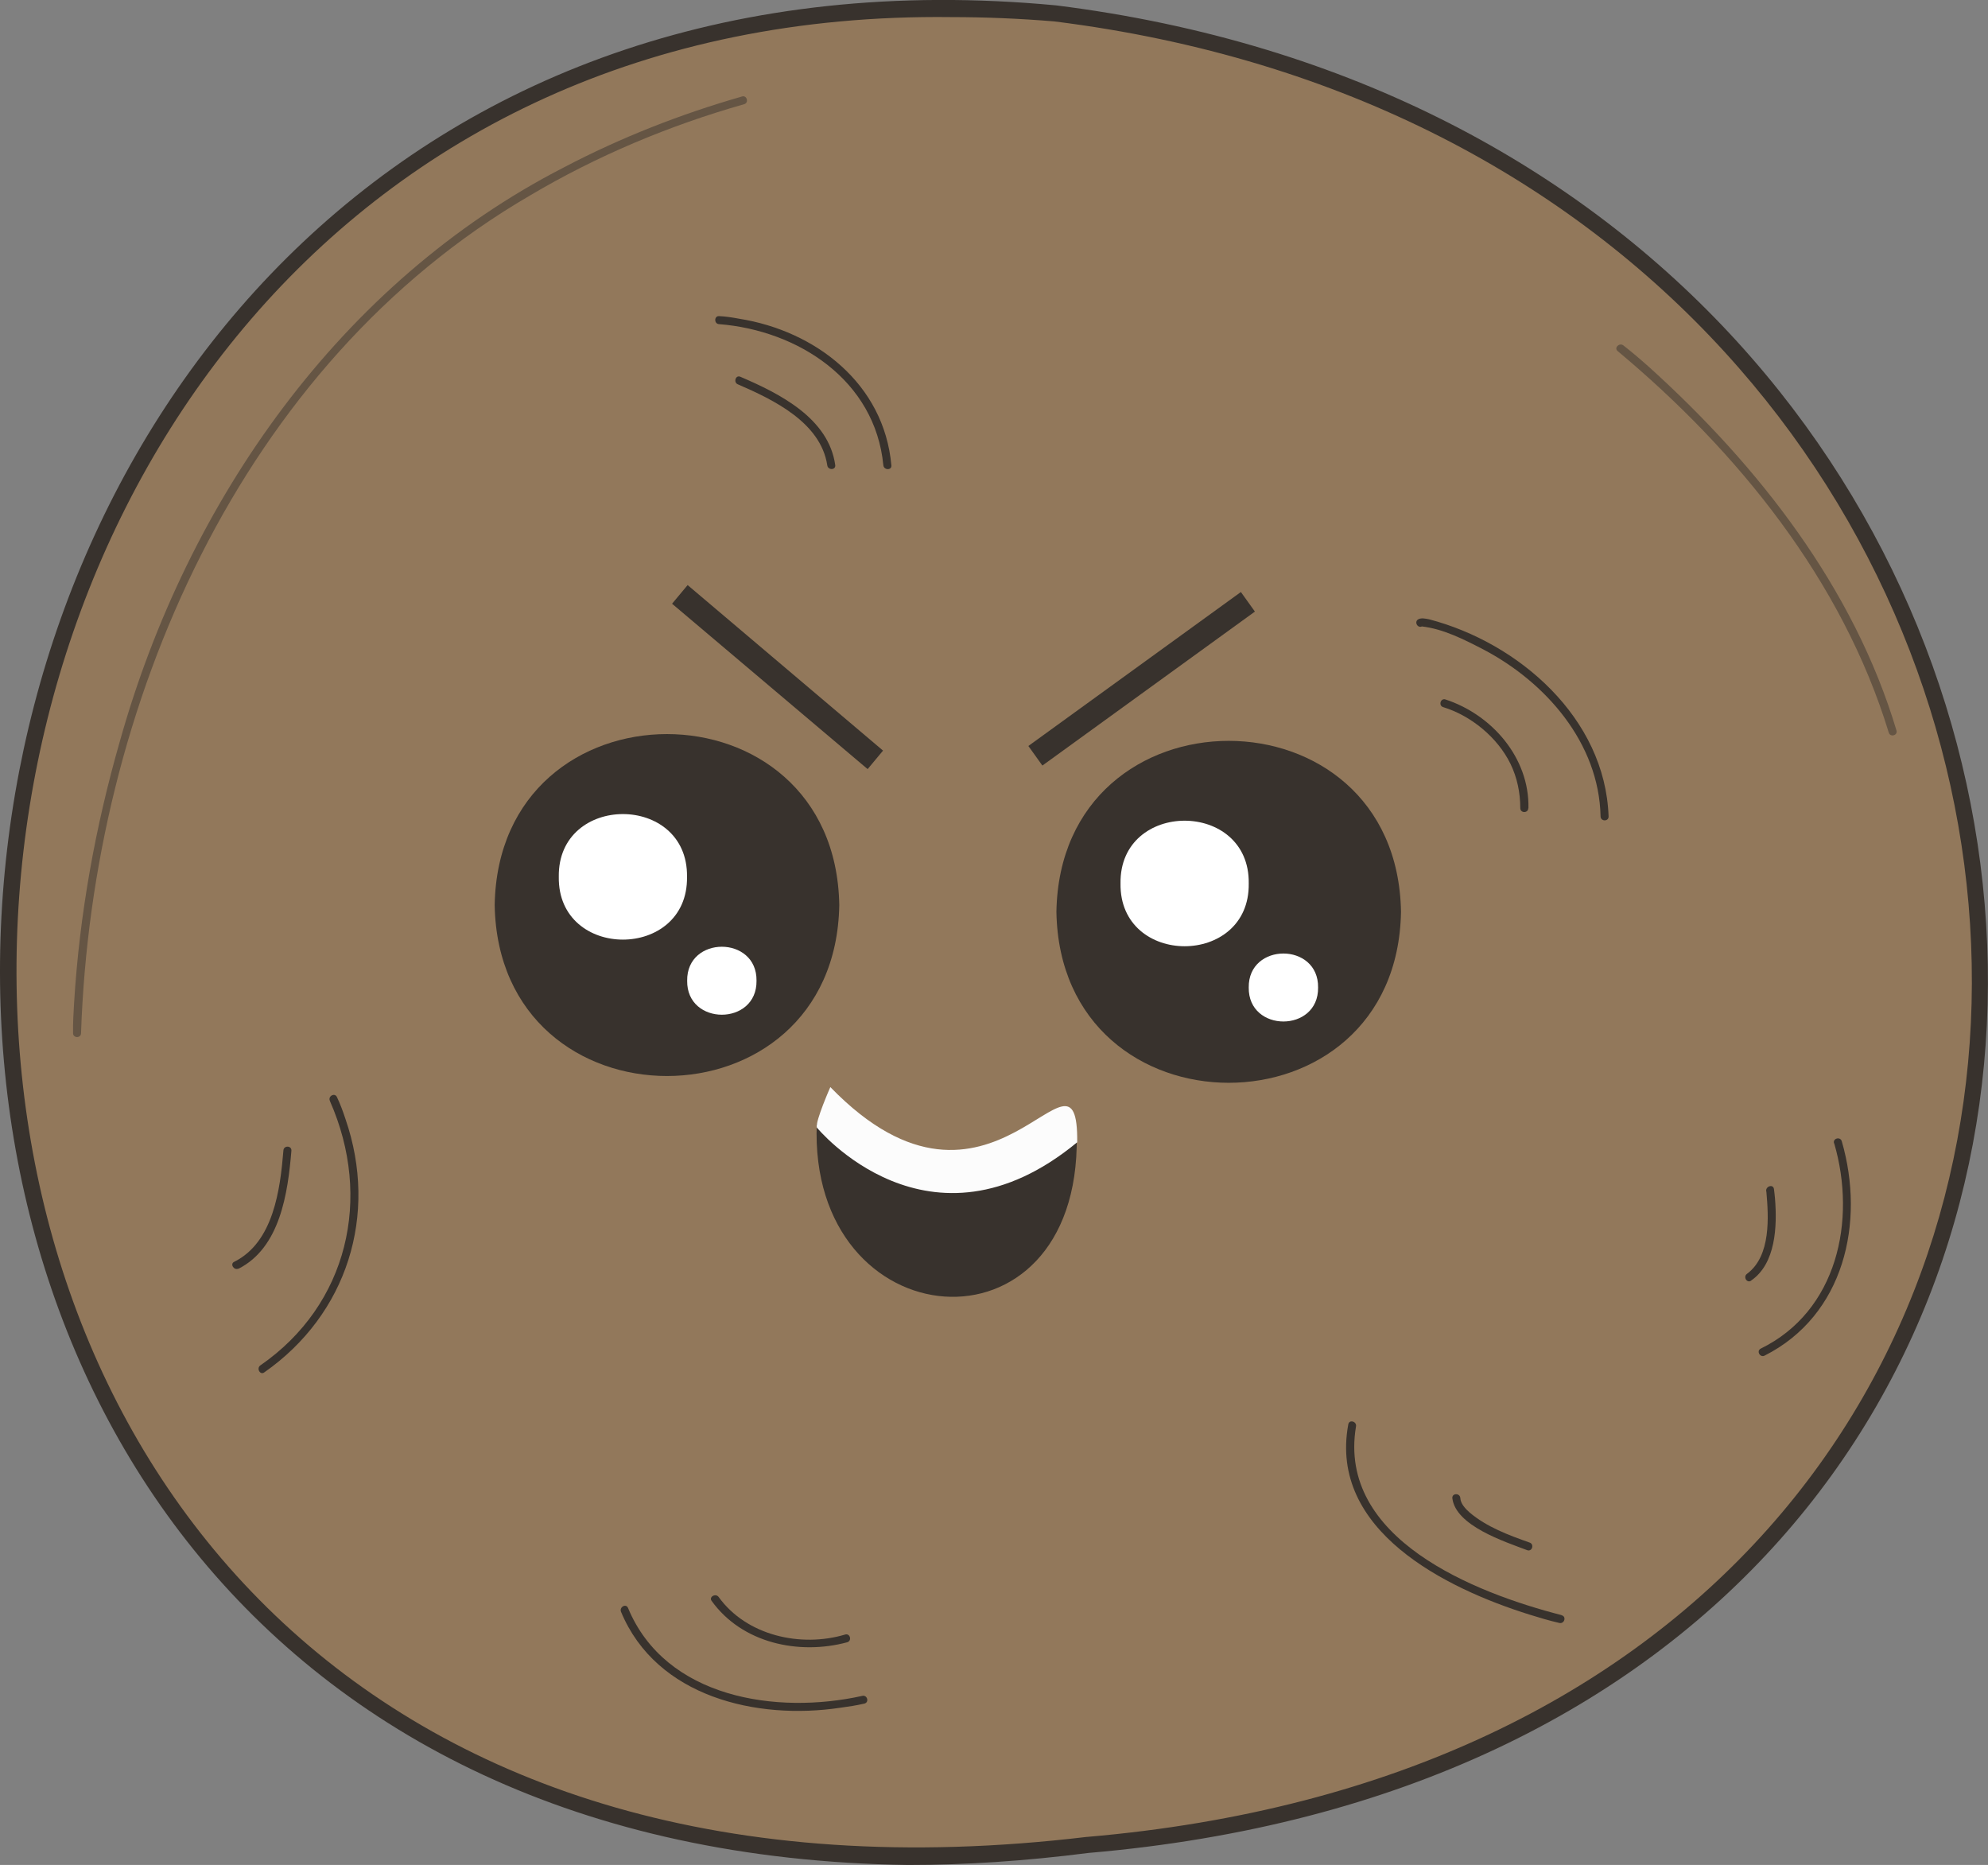 <?xml version="1.0" encoding="UTF-8"?><svg id="eksport" xmlns="http://www.w3.org/2000/svg" width="129" height="121" viewBox="0 0 129 121"><rect x="0" y="0" width="129" height="121" fill="#808080" stroke="none"/><defs><style>.cls-1{opacity:.5;}.cls-2{fill:#38322d;}.cls-2,.cls-3,.cls-4,.cls-5{stroke-width:0px;}.cls-3{fill:#92785b;}.cls-4{fill:#fff;}.cls-5{fill:#fcfcfc;}</style></defs><g id="kokosnød"><path class="cls-3" d="m70.58,119.7C-24.47,131.93-20.43-6.46,68.5.87c77.73,10.65,81.68,112.32,2.08,118.83Z"/><path class="cls-2" d="m58.93,121C-26.62,119.81-15.22-7.55,68.54.35c76.75,9.62,83.64,112.88,2.09,119.87-4.14.53-8.04.78-11.7.78ZM61.74,1.11C-18.01.12-23.2,130.36,70.51,119.18h.02c80.37-6.88,73.33-108.37-2.11-117.79-2.27-.19-4.5-.28-6.69-.28Z"/><g id="mund"><path class="cls-2" d="m53,72.89c-.57,14.06,17.06,15.6,16.87.86,0,0-6.53,7.3-16.87-.86Z"/><path class="cls-5" d="m53,73.15s7.28,8.9,16.9.96c.07-7.78-5.53,7.24-16.02-3.58,0,0-.97,2.2-.88,2.62Z"/></g><g id="_øje"><path class="cls-2" d="m54.46,58.72c-.25,14.79-22.11,14.79-22.36,0,.25-14.79,22.11-14.79,22.36,0Z"/><path class="cls-4" d="m44.58,56.89c.08,5.43-8.4,5.43-8.32,0-.08-5.43,8.4-5.43,8.32,0Z"/><path class="cls-4" d="m49.09,63.63c.04,2.94-4.54,2.94-4.5,0-.04-2.94,4.54-2.94,4.5,0Z"/></g><g id="_øje-2"><path class="cls-2" d="m90.91,59.16c-.25,14.79-22.11,14.79-22.36,0,.25-14.79,22.11-14.79,22.36,0Z"/><path class="cls-4" d="m81.03,57.32c.08,5.43-8.4,5.43-8.32,0-.08-5.43,8.4-5.43,8.32,0Z"/><path class="cls-4" d="m85.53,64.07c.04,2.94-4.54,2.94-4.5,0-.04-2.94,4.54-2.94,4.5,0Z"/></g><g id="_øjenbryn"><line class="cls-2" x1="44.11" y1="38.57" x2="56.8" y2="49.3"/><polygon class="cls-2" points="56.3 49.9 43.61 39.17 44.62 37.96 57.3 48.7 56.3 49.9"/><line class="cls-2" x1="80.98" y1="39.05" x2="67.19" y2="49.03"/><polygon class="cls-2" points="67.64 49.67 66.73 48.4 80.52 38.41 81.43 39.68 67.64 49.67"/></g><g id="tekstur"><g id="tekstur-2"><path class="cls-2" d="m54.2,30.19c-.42-3.06-3.62-4.66-6.17-5.75-.31-.12-.45.39-.14.5,2.31,1,5.36,2.47,5.79,5.24.03.33.55.34.52,0h0Z"/><path class="cls-2" d="m46.66,21.03c5.14.41,10.13,3.64,10.66,9.16.04.33.56.33.52,0-.47-5.29-4.91-8.72-9.87-9.51-.43-.08-.87-.15-1.31-.17-.33-.02-.33.51,0,.52h0Z"/></g><g id="tekstur-3"><path class="cls-2" d="m99.18,52.44c.07-3.28-2.38-6.08-5.39-7.06-.32-.1-.46.41-.14.5,1.8.55,3.52,1.96,4.36,3.67.44.9.64,1.89.64,2.88,0,.34.52.34.52,0h0Z"/><path class="cls-2" d="m92.29,40.62s0,.02-.05.02c1.42.16,2.76.85,4.02,1.5,4.04,2.12,7.5,6.06,7.6,10.83.01.34.53.34.52,0-.22-6.39-5.83-11.27-11.65-12.79-.21-.04-.5-.11-.7,0-.29.17-.03.62.26.45h0Z"/></g><g id="tekstur-4"><path class="cls-2" d="m113.62,83.09c1.62-1.1,1.7-3.55,1.56-5.31-.02-.21-.04-.43-.07-.64-.06-.36-.6-.15-.49.19.14,1.6.31,4.15-1.25,5.31-.28.19-.02.64.26.45h0Z"/><path class="cls-2" d="m119.02,74.18c1.46,5,.2,10.89-4.77,13.32-.3.16-.03.61.26.45,5.16-2.61,6.53-8.64,5-13.91-.1-.32-.6-.18-.5.14h0Z"/></g><g id="tekstur-5"><path class="cls-2" d="m94.24,97.19c.2,1.8,3.39,2.83,4.87,3.39.32.1.46-.4.14-.5-1.36-.48-2.78-1.01-3.89-1.95-.27-.24-.58-.57-.6-.93-.02-.34-.54-.34-.52,0h0Z"/><path class="cls-2" d="m101.33,104.79c-5.65-1.45-14.56-4.96-13.34-12.24.06-.33-.44-.47-.5-.14-1.28,6.89,6.32,10.65,11.77,12.35.64.2,1.28.39,1.93.54.33.07.47-.43.14-.5h0Z"/></g><g id="tekstur-6"><path class="cls-2" d="m46.18,103.87c1.97,2.74,5.66,3.53,8.8,2.68.32-.1.18-.6-.14-.5-2.88.86-6.4.07-8.21-2.44-.2-.26-.65,0-.45.26h0Z"/><path class="cls-2" d="m55.95,110.03c-5.54,1.23-12.77.16-15.2-5.71-.14-.31-.58-.04-.45.26,2.3,5.53,8.82,7.03,14.22,6.22.52-.07,1.05-.15,1.57-.27.33-.08.19-.58-.14-.5h0Z"/></g><g id="tekstur-7"><path class="cls-2" d="m15.47,82.32c2.71-1.37,3.21-4.91,3.44-7.67.01-.34-.51-.34-.52,0-.21,2.55-.65,5.94-3.18,7.21-.31.13-.04.58.26.45h0Z"/><path class="cls-2" d="m21.41,71.44c2.77,6.27,1.18,13.21-4.52,17.15-.27.2,0,.65.26.45,5.38-3.76,7.41-10.22,5.27-16.43-.16-.49-.34-.98-.56-1.44-.15-.3-.6-.04-.45.26h0Z"/></g></g><g id="skygge" class="cls-1"><path class="cls-2" d="m5.26,67.02c.72-21.21,10.35-43.4,29.12-54.33,4.35-2.58,9.05-4.55,13.91-5.93.32-.09.18-.6-.14-.5-3.98,1.14-7.86,2.66-11.54,4.59-14.53,7.45-24.47,21.68-28.84,37.27-1.58,5.51-2.61,11.19-2.96,16.92-.04.66-.08,1.33-.07,1.99,0,.34.52.34.52,0h0Z"/></g><g id="skygge-2" class="cls-1"><path class="cls-2" d="m104.97,22.78c7.8,6.51,14.58,14.89,17.59,24.75.09.32.6.19.5-.14-2.77-9.25-8.94-17.14-16-23.53-.56-.5-1.13-.99-1.72-1.45-.26-.2-.63.16-.37.37h0Z"/></g></g></svg>